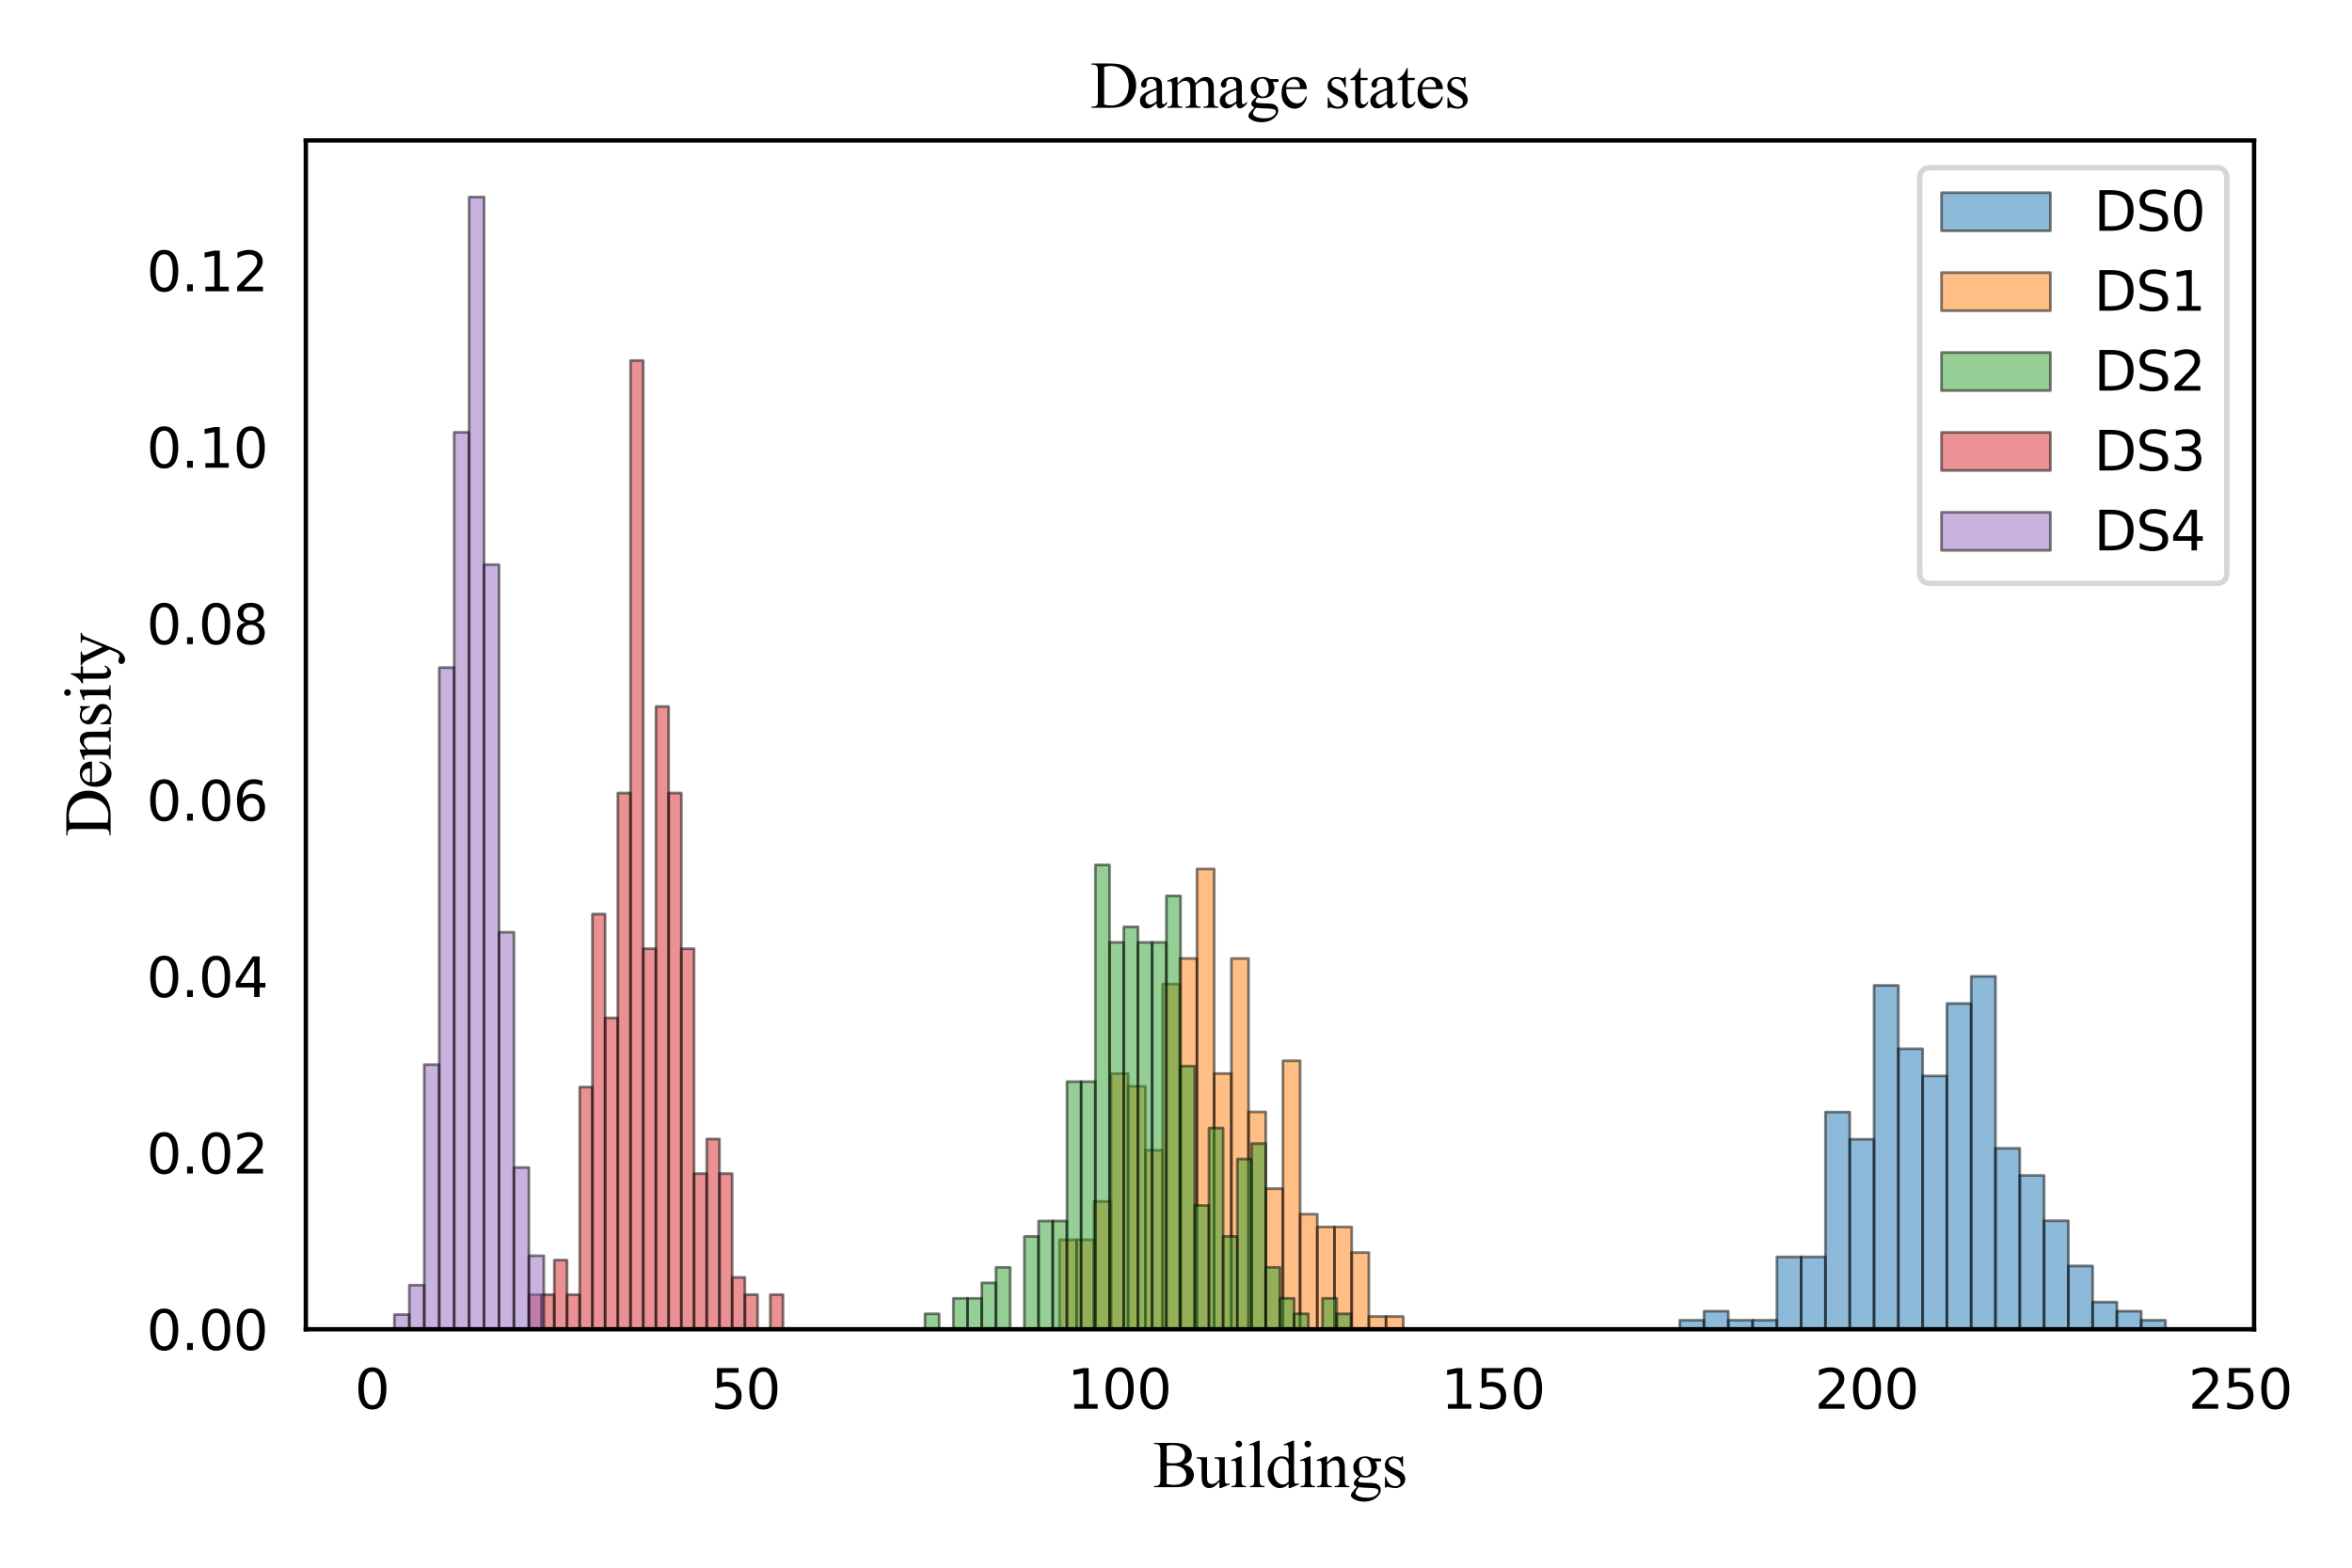 <?xml version="1.0" encoding="utf-8" standalone="no"?>
<!DOCTYPE svg PUBLIC "-//W3C//DTD SVG 1.1//EN"
  "http://www.w3.org/Graphics/SVG/1.1/DTD/svg11.dtd">
<svg xmlns:xlink="http://www.w3.org/1999/xlink" width="432pt" height="288pt" viewBox="0 0 432 288" xmlns="http://www.w3.org/2000/svg" version="1.1">
 <defs>
  <style type="text/css">*{stroke-linejoin: round; stroke-linecap: butt}</style>
 </defs>
 <g id="figure_1">
  <g id="patch_1">
   <path d="M 0 288 
L 432 288 
L 432 0 
L 0 0 
z
" style="fill: #ffffff"/>
  </g>
  <g id="axes_1">
   <g id="patch_2">
    <path d="M 56.175 244.2 
L 414.013 244.2 
L 414.013 25.8 
L 56.175 25.8 
z
" style="fill: #ffffff"/>
   </g>
   <g id="patch_3">
    <path d="M 308.529 244.2 
L 312.99 244.2 
L 312.99 242.538 
L 308.529 242.538 
z
" clip-path="url(#pd9d0f36cf1)" style="fill: #1f77b4; opacity: 0.5; stroke: #000000; stroke-width: 0.5; stroke-linejoin: miter"/>
   </g>
   <g id="patch_4">
    <path d="M 312.99 244.2 
L 317.451 244.2 
L 317.451 240.875 
L 312.99 240.875 
z
" clip-path="url(#pd9d0f36cf1)" style="fill: #1f77b4; opacity: 0.5; stroke: #000000; stroke-width: 0.5; stroke-linejoin: miter"/>
   </g>
   <g id="patch_5">
    <path d="M 317.451 244.2 
L 321.911 244.2 
L 321.911 242.538 
L 317.451 242.538 
z
" clip-path="url(#pd9d0f36cf1)" style="fill: #1f77b4; opacity: 0.5; stroke: #000000; stroke-width: 0.5; stroke-linejoin: miter"/>
   </g>
   <g id="patch_6">
    <path d="M 321.911 244.2 
L 326.372 244.2 
L 326.372 242.538 
L 321.911 242.538 
z
" clip-path="url(#pd9d0f36cf1)" style="fill: #1f77b4; opacity: 0.5; stroke: #000000; stroke-width: 0.5; stroke-linejoin: miter"/>
   </g>
   <g id="patch_7">
    <path d="M 326.372 244.2 
L 330.833 244.2 
L 330.833 230.901 
L 326.372 230.901 
z
" clip-path="url(#pd9d0f36cf1)" style="fill: #1f77b4; opacity: 0.5; stroke: #000000; stroke-width: 0.5; stroke-linejoin: miter"/>
   </g>
   <g id="patch_8">
    <path d="M 330.833 244.2 
L 335.294 244.2 
L 335.294 230.901 
L 330.833 230.901 
z
" clip-path="url(#pd9d0f36cf1)" style="fill: #1f77b4; opacity: 0.5; stroke: #000000; stroke-width: 0.5; stroke-linejoin: miter"/>
   </g>
   <g id="patch_9">
    <path d="M 335.294 244.2 
L 339.755 244.2 
L 339.755 204.304 
L 335.294 204.304 
z
" clip-path="url(#pd9d0f36cf1)" style="fill: #1f77b4; opacity: 0.5; stroke: #000000; stroke-width: 0.5; stroke-linejoin: miter"/>
   </g>
   <g id="patch_10">
    <path d="M 339.755 244.2 
L 344.216 244.2 
L 344.216 209.291 
L 339.755 209.291 
z
" clip-path="url(#pd9d0f36cf1)" style="fill: #1f77b4; opacity: 0.5; stroke: #000000; stroke-width: 0.5; stroke-linejoin: miter"/>
   </g>
   <g id="patch_11">
    <path d="M 344.216 244.2 
L 348.677 244.2 
L 348.677 181.031 
L 344.216 181.031 
z
" clip-path="url(#pd9d0f36cf1)" style="fill: #1f77b4; opacity: 0.5; stroke: #000000; stroke-width: 0.5; stroke-linejoin: miter"/>
   </g>
   <g id="patch_12">
    <path d="M 348.677 244.2 
L 353.138 244.2 
L 353.138 192.668 
L 348.677 192.668 
z
" clip-path="url(#pd9d0f36cf1)" style="fill: #1f77b4; opacity: 0.5; stroke: #000000; stroke-width: 0.5; stroke-linejoin: miter"/>
   </g>
   <g id="patch_13">
    <path d="M 353.138 244.2 
L 357.599 244.2 
L 357.599 197.655 
L 353.138 197.655 
z
" clip-path="url(#pd9d0f36cf1)" style="fill: #1f77b4; opacity: 0.5; stroke: #000000; stroke-width: 0.5; stroke-linejoin: miter"/>
   </g>
   <g id="patch_14">
    <path d="M 357.599 244.2 
L 362.06 244.2 
L 362.06 184.356 
L 357.599 184.356 
z
" clip-path="url(#pd9d0f36cf1)" style="fill: #1f77b4; opacity: 0.5; stroke: #000000; stroke-width: 0.5; stroke-linejoin: miter"/>
   </g>
   <g id="patch_15">
    <path d="M 362.06 244.2 
L 366.521 244.2 
L 366.521 179.369 
L 362.06 179.369 
z
" clip-path="url(#pd9d0f36cf1)" style="fill: #1f77b4; opacity: 0.5; stroke: #000000; stroke-width: 0.5; stroke-linejoin: miter"/>
   </g>
   <g id="patch_16">
    <path d="M 366.521 244.2 
L 370.982 244.2 
L 370.982 210.953 
L 366.521 210.953 
z
" clip-path="url(#pd9d0f36cf1)" style="fill: #1f77b4; opacity: 0.5; stroke: #000000; stroke-width: 0.5; stroke-linejoin: miter"/>
   </g>
   <g id="patch_17">
    <path d="M 370.982 244.2 
L 375.443 244.2 
L 375.443 215.94 
L 370.982 215.94 
z
" clip-path="url(#pd9d0f36cf1)" style="fill: #1f77b4; opacity: 0.5; stroke: #000000; stroke-width: 0.5; stroke-linejoin: miter"/>
   </g>
   <g id="patch_18">
    <path d="M 375.443 244.2 
L 379.904 244.2 
L 379.904 224.252 
L 375.443 224.252 
z
" clip-path="url(#pd9d0f36cf1)" style="fill: #1f77b4; opacity: 0.5; stroke: #000000; stroke-width: 0.5; stroke-linejoin: miter"/>
   </g>
   <g id="patch_19">
    <path d="M 379.904 244.2 
L 384.365 244.2 
L 384.365 232.564 
L 379.904 232.564 
z
" clip-path="url(#pd9d0f36cf1)" style="fill: #1f77b4; opacity: 0.5; stroke: #000000; stroke-width: 0.5; stroke-linejoin: miter"/>
   </g>
   <g id="patch_20">
    <path d="M 384.365 244.2 
L 388.826 244.2 
L 388.826 239.213 
L 384.365 239.213 
z
" clip-path="url(#pd9d0f36cf1)" style="fill: #1f77b4; opacity: 0.5; stroke: #000000; stroke-width: 0.5; stroke-linejoin: miter"/>
   </g>
   <g id="patch_21">
    <path d="M 388.826 244.2 
L 393.287 244.2 
L 393.287 240.875 
L 388.826 240.875 
z
" clip-path="url(#pd9d0f36cf1)" style="fill: #1f77b4; opacity: 0.5; stroke: #000000; stroke-width: 0.5; stroke-linejoin: miter"/>
   </g>
   <g id="patch_22">
    <path d="M 393.287 244.2 
L 397.748 244.2 
L 397.748 242.538 
L 393.287 242.538 
z
" clip-path="url(#pd9d0f36cf1)" style="fill: #1f77b4; opacity: 0.5; stroke: #000000; stroke-width: 0.5; stroke-linejoin: miter"/>
   </g>
   <g id="patch_23">
    <path d="M 194.602 244.2 
L 197.759 244.2 
L 197.759 227.757 
L 194.602 227.757 
z
" clip-path="url(#pd9d0f36cf1)" style="fill: #ff7f0e; opacity: 0.5; stroke: #000000; stroke-width: 0.5; stroke-linejoin: miter"/>
   </g>
   <g id="patch_24">
    <path d="M 197.759 244.2 
L 200.916 244.2 
L 200.916 227.757 
L 197.759 227.757 
z
" clip-path="url(#pd9d0f36cf1)" style="fill: #ff7f0e; opacity: 0.5; stroke: #000000; stroke-width: 0.5; stroke-linejoin: miter"/>
   </g>
   <g id="patch_25">
    <path d="M 200.916 244.2 
L 204.073 244.2 
L 204.073 220.71 
L 200.916 220.71 
z
" clip-path="url(#pd9d0f36cf1)" style="fill: #ff7f0e; opacity: 0.5; stroke: #000000; stroke-width: 0.5; stroke-linejoin: miter"/>
   </g>
   <g id="patch_26">
    <path d="M 204.073 244.2 
L 207.23 244.2 
L 207.23 197.221 
L 204.073 197.221 
z
" clip-path="url(#pd9d0f36cf1)" style="fill: #ff7f0e; opacity: 0.5; stroke: #000000; stroke-width: 0.5; stroke-linejoin: miter"/>
   </g>
   <g id="patch_27">
    <path d="M 207.23 244.2 
L 210.387 244.2 
L 210.387 199.57 
L 207.23 199.57 
z
" clip-path="url(#pd9d0f36cf1)" style="fill: #ff7f0e; opacity: 0.5; stroke: #000000; stroke-width: 0.5; stroke-linejoin: miter"/>
   </g>
   <g id="patch_28">
    <path d="M 210.387 244.2 
L 213.544 244.2 
L 213.544 211.315 
L 210.387 211.315 
z
" clip-path="url(#pd9d0f36cf1)" style="fill: #ff7f0e; opacity: 0.5; stroke: #000000; stroke-width: 0.5; stroke-linejoin: miter"/>
   </g>
   <g id="patch_29">
    <path d="M 213.544 244.2 
L 216.701 244.2 
L 216.701 180.778 
L 213.544 180.778 
z
" clip-path="url(#pd9d0f36cf1)" style="fill: #ff7f0e; opacity: 0.5; stroke: #000000; stroke-width: 0.5; stroke-linejoin: miter"/>
   </g>
   <g id="patch_30">
    <path d="M 216.701 244.2 
L 219.858 244.2 
L 219.858 176.08 
L 216.701 176.08 
z
" clip-path="url(#pd9d0f36cf1)" style="fill: #ff7f0e; opacity: 0.5; stroke: #000000; stroke-width: 0.5; stroke-linejoin: miter"/>
   </g>
   <g id="patch_31">
    <path d="M 219.858 244.2 
L 223.015 244.2 
L 223.015 159.638 
L 219.858 159.638 
z
" clip-path="url(#pd9d0f36cf1)" style="fill: #ff7f0e; opacity: 0.5; stroke: #000000; stroke-width: 0.5; stroke-linejoin: miter"/>
   </g>
   <g id="patch_32">
    <path d="M 223.015 244.2 
L 226.172 244.2 
L 226.172 197.221 
L 223.015 197.221 
z
" clip-path="url(#pd9d0f36cf1)" style="fill: #ff7f0e; opacity: 0.5; stroke: #000000; stroke-width: 0.5; stroke-linejoin: miter"/>
   </g>
   <g id="patch_33">
    <path d="M 226.172 244.2 
L 229.329 244.2 
L 229.329 176.08 
L 226.172 176.08 
z
" clip-path="url(#pd9d0f36cf1)" style="fill: #ff7f0e; opacity: 0.5; stroke: #000000; stroke-width: 0.5; stroke-linejoin: miter"/>
   </g>
   <g id="patch_34">
    <path d="M 229.329 244.2 
L 232.486 244.2 
L 232.486 204.268 
L 229.329 204.268 
z
" clip-path="url(#pd9d0f36cf1)" style="fill: #ff7f0e; opacity: 0.5; stroke: #000000; stroke-width: 0.5; stroke-linejoin: miter"/>
   </g>
   <g id="patch_35">
    <path d="M 232.486 244.2 
L 235.643 244.2 
L 235.643 218.361 
L 232.486 218.361 
z
" clip-path="url(#pd9d0f36cf1)" style="fill: #ff7f0e; opacity: 0.5; stroke: #000000; stroke-width: 0.5; stroke-linejoin: miter"/>
   </g>
   <g id="patch_36">
    <path d="M 235.643 244.2 
L 238.8 244.2 
L 238.8 194.872 
L 235.643 194.872 
z
" clip-path="url(#pd9d0f36cf1)" style="fill: #ff7f0e; opacity: 0.5; stroke: #000000; stroke-width: 0.5; stroke-linejoin: miter"/>
   </g>
   <g id="patch_37">
    <path d="M 238.8 244.2 
L 241.957 244.2 
L 241.957 223.059 
L 238.8 223.059 
z
" clip-path="url(#pd9d0f36cf1)" style="fill: #ff7f0e; opacity: 0.5; stroke: #000000; stroke-width: 0.5; stroke-linejoin: miter"/>
   </g>
   <g id="patch_38">
    <path d="M 241.957 244.2 
L 245.114 244.2 
L 245.114 225.408 
L 241.957 225.408 
z
" clip-path="url(#pd9d0f36cf1)" style="fill: #ff7f0e; opacity: 0.5; stroke: #000000; stroke-width: 0.5; stroke-linejoin: miter"/>
   </g>
   <g id="patch_39">
    <path d="M 245.114 244.2 
L 248.271 244.2 
L 248.271 225.408 
L 245.114 225.408 
z
" clip-path="url(#pd9d0f36cf1)" style="fill: #ff7f0e; opacity: 0.5; stroke: #000000; stroke-width: 0.5; stroke-linejoin: miter"/>
   </g>
   <g id="patch_40">
    <path d="M 248.271 244.2 
L 251.428 244.2 
L 251.428 230.106 
L 248.271 230.106 
z
" clip-path="url(#pd9d0f36cf1)" style="fill: #ff7f0e; opacity: 0.5; stroke: #000000; stroke-width: 0.5; stroke-linejoin: miter"/>
   </g>
   <g id="patch_41">
    <path d="M 251.428 244.2 
L 254.585 244.2 
L 254.585 241.851 
L 251.428 241.851 
z
" clip-path="url(#pd9d0f36cf1)" style="fill: #ff7f0e; opacity: 0.5; stroke: #000000; stroke-width: 0.5; stroke-linejoin: miter"/>
   </g>
   <g id="patch_42">
    <path d="M 254.585 244.2 
L 257.742 244.2 
L 257.742 241.851 
L 254.585 241.851 
z
" clip-path="url(#pd9d0f36cf1)" style="fill: #ff7f0e; opacity: 0.5; stroke: #000000; stroke-width: 0.5; stroke-linejoin: miter"/>
   </g>
   <g id="patch_43">
    <path d="M 169.895 244.2 
L 172.503 244.2 
L 172.503 241.357 
L 169.895 241.357 
z
" clip-path="url(#pd9d0f36cf1)" style="fill: #2ca02c; opacity: 0.5; stroke: #000000; stroke-width: 0.5; stroke-linejoin: miter"/>
   </g>
   <g id="patch_44">
    <path d="M 172.503 244.2 
L 175.111 244.2 
L 175.111 244.2 
L 172.503 244.2 
z
" clip-path="url(#pd9d0f36cf1)" style="fill: #2ca02c; opacity: 0.5; stroke: #000000; stroke-width: 0.5; stroke-linejoin: miter"/>
   </g>
   <g id="patch_45">
    <path d="M 175.111 244.2 
L 177.719 244.2 
L 177.719 238.513 
L 175.111 238.513 
z
" clip-path="url(#pd9d0f36cf1)" style="fill: #2ca02c; opacity: 0.5; stroke: #000000; stroke-width: 0.5; stroke-linejoin: miter"/>
   </g>
   <g id="patch_46">
    <path d="M 177.719 244.2 
L 180.327 244.2 
L 180.327 238.513 
L 177.719 238.513 
z
" clip-path="url(#pd9d0f36cf1)" style="fill: #2ca02c; opacity: 0.5; stroke: #000000; stroke-width: 0.5; stroke-linejoin: miter"/>
   </g>
   <g id="patch_47">
    <path d="M 180.327 244.2 
L 182.935 244.2 
L 182.935 235.67 
L 180.327 235.67 
z
" clip-path="url(#pd9d0f36cf1)" style="fill: #2ca02c; opacity: 0.5; stroke: #000000; stroke-width: 0.5; stroke-linejoin: miter"/>
   </g>
   <g id="patch_48">
    <path d="M 182.935 244.2 
L 185.543 244.2 
L 185.543 232.826 
L 182.935 232.826 
z
" clip-path="url(#pd9d0f36cf1)" style="fill: #2ca02c; opacity: 0.5; stroke: #000000; stroke-width: 0.5; stroke-linejoin: miter"/>
   </g>
   <g id="patch_49">
    <path d="M 185.543 244.2 
L 188.151 244.2 
L 188.151 244.2 
L 185.543 244.2 
z
" clip-path="url(#pd9d0f36cf1)" style="fill: #2ca02c; opacity: 0.5; stroke: #000000; stroke-width: 0.5; stroke-linejoin: miter"/>
   </g>
   <g id="patch_50">
    <path d="M 188.151 244.2 
L 190.759 244.2 
L 190.759 227.139 
L 188.151 227.139 
z
" clip-path="url(#pd9d0f36cf1)" style="fill: #2ca02c; opacity: 0.5; stroke: #000000; stroke-width: 0.5; stroke-linejoin: miter"/>
   </g>
   <g id="patch_51">
    <path d="M 190.759 244.2 
L 193.367 244.2 
L 193.367 224.296 
L 190.759 224.296 
z
" clip-path="url(#pd9d0f36cf1)" style="fill: #2ca02c; opacity: 0.5; stroke: #000000; stroke-width: 0.5; stroke-linejoin: miter"/>
   </g>
   <g id="patch_52">
    <path d="M 193.367 244.2 
L 195.975 244.2 
L 195.975 224.296 
L 193.367 224.296 
z
" clip-path="url(#pd9d0f36cf1)" style="fill: #2ca02c; opacity: 0.5; stroke: #000000; stroke-width: 0.5; stroke-linejoin: miter"/>
   </g>
   <g id="patch_53">
    <path d="M 195.975 244.2 
L 198.583 244.2 
L 198.583 198.704 
L 195.975 198.704 
z
" clip-path="url(#pd9d0f36cf1)" style="fill: #2ca02c; opacity: 0.5; stroke: #000000; stroke-width: 0.5; stroke-linejoin: miter"/>
   </g>
   <g id="patch_54">
    <path d="M 198.583 244.2 
L 201.191 244.2 
L 201.191 198.704 
L 198.583 198.704 
z
" clip-path="url(#pd9d0f36cf1)" style="fill: #2ca02c; opacity: 0.5; stroke: #000000; stroke-width: 0.5; stroke-linejoin: miter"/>
   </g>
   <g id="patch_55">
    <path d="M 201.191 244.2 
L 203.799 244.2 
L 203.799 158.896 
L 201.191 158.896 
z
" clip-path="url(#pd9d0f36cf1)" style="fill: #2ca02c; opacity: 0.5; stroke: #000000; stroke-width: 0.5; stroke-linejoin: miter"/>
   </g>
   <g id="patch_56">
    <path d="M 203.799 244.2 
L 206.407 244.2 
L 206.407 173.113 
L 203.799 173.113 
z
" clip-path="url(#pd9d0f36cf1)" style="fill: #2ca02c; opacity: 0.5; stroke: #000000; stroke-width: 0.5; stroke-linejoin: miter"/>
   </g>
   <g id="patch_57">
    <path d="M 206.407 244.2 
L 209.015 244.2 
L 209.015 170.27 
L 206.407 170.27 
z
" clip-path="url(#pd9d0f36cf1)" style="fill: #2ca02c; opacity: 0.5; stroke: #000000; stroke-width: 0.5; stroke-linejoin: miter"/>
   </g>
   <g id="patch_58">
    <path d="M 209.015 244.2 
L 211.623 244.2 
L 211.623 173.113 
L 209.015 173.113 
z
" clip-path="url(#pd9d0f36cf1)" style="fill: #2ca02c; opacity: 0.5; stroke: #000000; stroke-width: 0.5; stroke-linejoin: miter"/>
   </g>
   <g id="patch_59">
    <path d="M 211.623 244.2 
L 214.231 244.2 
L 214.231 173.113 
L 211.623 173.113 
z
" clip-path="url(#pd9d0f36cf1)" style="fill: #2ca02c; opacity: 0.5; stroke: #000000; stroke-width: 0.5; stroke-linejoin: miter"/>
   </g>
   <g id="patch_60">
    <path d="M 214.231 244.2 
L 216.839 244.2 
L 216.839 164.583 
L 214.231 164.583 
z
" clip-path="url(#pd9d0f36cf1)" style="fill: #2ca02c; opacity: 0.5; stroke: #000000; stroke-width: 0.5; stroke-linejoin: miter"/>
   </g>
   <g id="patch_61">
    <path d="M 216.839 244.2 
L 219.446 244.2 
L 219.446 195.861 
L 216.839 195.861 
z
" clip-path="url(#pd9d0f36cf1)" style="fill: #2ca02c; opacity: 0.5; stroke: #000000; stroke-width: 0.5; stroke-linejoin: miter"/>
   </g>
   <g id="patch_62">
    <path d="M 219.446 244.2 
L 222.054 244.2 
L 222.054 221.452 
L 219.446 221.452 
z
" clip-path="url(#pd9d0f36cf1)" style="fill: #2ca02c; opacity: 0.5; stroke: #000000; stroke-width: 0.5; stroke-linejoin: miter"/>
   </g>
   <g id="patch_63">
    <path d="M 222.054 244.2 
L 224.662 244.2 
L 224.662 207.235 
L 222.054 207.235 
z
" clip-path="url(#pd9d0f36cf1)" style="fill: #2ca02c; opacity: 0.5; stroke: #000000; stroke-width: 0.5; stroke-linejoin: miter"/>
   </g>
   <g id="patch_64">
    <path d="M 224.662 244.2 
L 227.27 244.2 
L 227.27 227.139 
L 224.662 227.139 
z
" clip-path="url(#pd9d0f36cf1)" style="fill: #2ca02c; opacity: 0.5; stroke: #000000; stroke-width: 0.5; stroke-linejoin: miter"/>
   </g>
   <g id="patch_65">
    <path d="M 227.27 244.2 
L 229.878 244.2 
L 229.878 212.922 
L 227.27 212.922 
z
" clip-path="url(#pd9d0f36cf1)" style="fill: #2ca02c; opacity: 0.5; stroke: #000000; stroke-width: 0.5; stroke-linejoin: miter"/>
   </g>
   <g id="patch_66">
    <path d="M 229.878 244.2 
L 232.486 244.2 
L 232.486 210.078 
L 229.878 210.078 
z
" clip-path="url(#pd9d0f36cf1)" style="fill: #2ca02c; opacity: 0.5; stroke: #000000; stroke-width: 0.5; stroke-linejoin: miter"/>
   </g>
   <g id="patch_67">
    <path d="M 232.486 244.2 
L 235.094 244.2 
L 235.094 232.826 
L 232.486 232.826 
z
" clip-path="url(#pd9d0f36cf1)" style="fill: #2ca02c; opacity: 0.5; stroke: #000000; stroke-width: 0.5; stroke-linejoin: miter"/>
   </g>
   <g id="patch_68">
    <path d="M 235.094 244.2 
L 237.702 244.2 
L 237.702 238.513 
L 235.094 238.513 
z
" clip-path="url(#pd9d0f36cf1)" style="fill: #2ca02c; opacity: 0.5; stroke: #000000; stroke-width: 0.5; stroke-linejoin: miter"/>
   </g>
   <g id="patch_69">
    <path d="M 237.702 244.2 
L 240.31 244.2 
L 240.31 241.357 
L 237.702 241.357 
z
" clip-path="url(#pd9d0f36cf1)" style="fill: #2ca02c; opacity: 0.5; stroke: #000000; stroke-width: 0.5; stroke-linejoin: miter"/>
   </g>
   <g id="patch_70">
    <path d="M 240.31 244.2 
L 242.918 244.2 
L 242.918 244.2 
L 240.31 244.2 
z
" clip-path="url(#pd9d0f36cf1)" style="fill: #2ca02c; opacity: 0.5; stroke: #000000; stroke-width: 0.5; stroke-linejoin: miter"/>
   </g>
   <g id="patch_71">
    <path d="M 242.918 244.2 
L 245.526 244.2 
L 245.526 238.513 
L 242.918 238.513 
z
" clip-path="url(#pd9d0f36cf1)" style="fill: #2ca02c; opacity: 0.5; stroke: #000000; stroke-width: 0.5; stroke-linejoin: miter"/>
   </g>
   <g id="patch_72">
    <path d="M 245.526 244.2 
L 248.134 244.2 
L 248.134 241.357 
L 245.526 241.357 
z
" clip-path="url(#pd9d0f36cf1)" style="fill: #2ca02c; opacity: 0.5; stroke: #000000; stroke-width: 0.5; stroke-linejoin: miter"/>
   </g>
   <g id="patch_73">
    <path d="M 97.147 244.2 
L 99.481 244.2 
L 99.481 237.844 
L 97.147 237.844 
z
" clip-path="url(#pd9d0f36cf1)" style="fill: #d62728; opacity: 0.5; stroke: #000000; stroke-width: 0.5; stroke-linejoin: miter"/>
   </g>
   <g id="patch_74">
    <path d="M 99.481 244.2 
L 101.814 244.2 
L 101.814 237.844 
L 99.481 237.844 
z
" clip-path="url(#pd9d0f36cf1)" style="fill: #d62728; opacity: 0.5; stroke: #000000; stroke-width: 0.5; stroke-linejoin: miter"/>
   </g>
   <g id="patch_75">
    <path d="M 101.814 244.2 
L 104.148 244.2 
L 104.148 231.488 
L 101.814 231.488 
z
" clip-path="url(#pd9d0f36cf1)" style="fill: #d62728; opacity: 0.5; stroke: #000000; stroke-width: 0.5; stroke-linejoin: miter"/>
   </g>
   <g id="patch_76">
    <path d="M 104.148 244.2 
L 106.481 244.2 
L 106.481 237.844 
L 104.148 237.844 
z
" clip-path="url(#pd9d0f36cf1)" style="fill: #d62728; opacity: 0.5; stroke: #000000; stroke-width: 0.5; stroke-linejoin: miter"/>
   </g>
   <g id="patch_77">
    <path d="M 106.481 244.2 
L 108.814 244.2 
L 108.814 199.708 
L 106.481 199.708 
z
" clip-path="url(#pd9d0f36cf1)" style="fill: #d62728; opacity: 0.5; stroke: #000000; stroke-width: 0.5; stroke-linejoin: miter"/>
   </g>
   <g id="patch_78">
    <path d="M 108.814 244.2 
L 111.148 244.2 
L 111.148 167.928 
L 108.814 167.928 
z
" clip-path="url(#pd9d0f36cf1)" style="fill: #d62728; opacity: 0.5; stroke: #000000; stroke-width: 0.5; stroke-linejoin: miter"/>
   </g>
   <g id="patch_79">
    <path d="M 111.148 244.2 
L 113.481 244.2 
L 113.481 186.996 
L 111.148 186.996 
z
" clip-path="url(#pd9d0f36cf1)" style="fill: #d62728; opacity: 0.5; stroke: #000000; stroke-width: 0.5; stroke-linejoin: miter"/>
   </g>
   <g id="patch_80">
    <path d="M 113.481 244.2 
L 115.815 244.2 
L 115.815 145.682 
L 113.481 145.682 
z
" clip-path="url(#pd9d0f36cf1)" style="fill: #d62728; opacity: 0.5; stroke: #000000; stroke-width: 0.5; stroke-linejoin: miter"/>
   </g>
   <g id="patch_81">
    <path d="M 115.815 244.2 
L 118.148 244.2 
L 118.148 66.232 
L 115.815 66.232 
z
" clip-path="url(#pd9d0f36cf1)" style="fill: #d62728; opacity: 0.5; stroke: #000000; stroke-width: 0.5; stroke-linejoin: miter"/>
   </g>
   <g id="patch_82">
    <path d="M 118.148 244.2 
L 120.482 244.2 
L 120.482 174.284 
L 118.148 174.284 
z
" clip-path="url(#pd9d0f36cf1)" style="fill: #d62728; opacity: 0.5; stroke: #000000; stroke-width: 0.5; stroke-linejoin: miter"/>
   </g>
   <g id="patch_83">
    <path d="M 120.482 244.2 
L 122.815 244.2 
L 122.815 129.792 
L 120.482 129.792 
z
" clip-path="url(#pd9d0f36cf1)" style="fill: #d62728; opacity: 0.5; stroke: #000000; stroke-width: 0.5; stroke-linejoin: miter"/>
   </g>
   <g id="patch_84">
    <path d="M 122.815 244.2 
L 125.148 244.2 
L 125.148 145.682 
L 122.815 145.682 
z
" clip-path="url(#pd9d0f36cf1)" style="fill: #d62728; opacity: 0.5; stroke: #000000; stroke-width: 0.5; stroke-linejoin: miter"/>
   </g>
   <g id="patch_85">
    <path d="M 125.148 244.2 
L 127.482 244.2 
L 127.482 174.284 
L 125.148 174.284 
z
" clip-path="url(#pd9d0f36cf1)" style="fill: #d62728; opacity: 0.5; stroke: #000000; stroke-width: 0.5; stroke-linejoin: miter"/>
   </g>
   <g id="patch_86">
    <path d="M 127.482 244.2 
L 129.815 244.2 
L 129.815 215.598 
L 127.482 215.598 
z
" clip-path="url(#pd9d0f36cf1)" style="fill: #d62728; opacity: 0.5; stroke: #000000; stroke-width: 0.5; stroke-linejoin: miter"/>
   </g>
   <g id="patch_87">
    <path d="M 129.815 244.2 
L 132.149 244.2 
L 132.149 209.242 
L 129.815 209.242 
z
" clip-path="url(#pd9d0f36cf1)" style="fill: #d62728; opacity: 0.5; stroke: #000000; stroke-width: 0.5; stroke-linejoin: miter"/>
   </g>
   <g id="patch_88">
    <path d="M 132.149 244.2 
L 134.482 244.2 
L 134.482 215.598 
L 132.149 215.598 
z
" clip-path="url(#pd9d0f36cf1)" style="fill: #d62728; opacity: 0.5; stroke: #000000; stroke-width: 0.5; stroke-linejoin: miter"/>
   </g>
   <g id="patch_89">
    <path d="M 134.482 244.2 
L 136.816 244.2 
L 136.816 234.666 
L 134.482 234.666 
z
" clip-path="url(#pd9d0f36cf1)" style="fill: #d62728; opacity: 0.5; stroke: #000000; stroke-width: 0.5; stroke-linejoin: miter"/>
   </g>
   <g id="patch_90">
    <path d="M 136.816 244.2 
L 139.149 244.2 
L 139.149 237.844 
L 136.816 237.844 
z
" clip-path="url(#pd9d0f36cf1)" style="fill: #d62728; opacity: 0.5; stroke: #000000; stroke-width: 0.5; stroke-linejoin: miter"/>
   </g>
   <g id="patch_91">
    <path d="M 139.149 244.2 
L 141.482 244.2 
L 141.482 244.2 
L 139.149 244.2 
z
" clip-path="url(#pd9d0f36cf1)" style="fill: #d62728; opacity: 0.5; stroke: #000000; stroke-width: 0.5; stroke-linejoin: miter"/>
   </g>
   <g id="patch_92">
    <path d="M 141.482 244.2 
L 143.816 244.2 
L 143.816 237.844 
L 141.482 237.844 
z
" clip-path="url(#pd9d0f36cf1)" style="fill: #d62728; opacity: 0.5; stroke: #000000; stroke-width: 0.5; stroke-linejoin: miter"/>
   </g>
   <g id="patch_93">
    <path d="M 72.44 244.2 
L 75.186 244.2 
L 75.186 241.499 
L 72.44 241.499 
z
" clip-path="url(#pd9d0f36cf1)" style="fill: #9467bd; opacity: 0.5; stroke: #000000; stroke-width: 0.5; stroke-linejoin: miter"/>
   </g>
   <g id="patch_94">
    <path d="M 75.186 244.2 
L 77.931 244.2 
L 77.931 236.096 
L 75.186 236.096 
z
" clip-path="url(#pd9d0f36cf1)" style="fill: #9467bd; opacity: 0.5; stroke: #000000; stroke-width: 0.5; stroke-linejoin: miter"/>
   </g>
   <g id="patch_95">
    <path d="M 77.931 244.2 
L 80.676 244.2 
L 80.676 195.577 
L 77.931 195.577 
z
" clip-path="url(#pd9d0f36cf1)" style="fill: #9467bd; opacity: 0.5; stroke: #000000; stroke-width: 0.5; stroke-linejoin: miter"/>
   </g>
   <g id="patch_96">
    <path d="M 80.676 244.2 
L 83.421 244.2 
L 83.421 122.642 
L 80.676 122.642 
z
" clip-path="url(#pd9d0f36cf1)" style="fill: #9467bd; opacity: 0.5; stroke: #000000; stroke-width: 0.5; stroke-linejoin: miter"/>
   </g>
   <g id="patch_97">
    <path d="M 83.421 244.2 
L 86.166 244.2 
L 86.166 79.421 
L 83.421 79.421 
z
" clip-path="url(#pd9d0f36cf1)" style="fill: #9467bd; opacity: 0.5; stroke: #000000; stroke-width: 0.5; stroke-linejoin: miter"/>
   </g>
   <g id="patch_98">
    <path d="M 86.166 244.2 
L 88.912 244.2 
L 88.912 36.2 
L 86.166 36.2 
z
" clip-path="url(#pd9d0f36cf1)" style="fill: #9467bd; opacity: 0.5; stroke: #000000; stroke-width: 0.5; stroke-linejoin: miter"/>
   </g>
   <g id="patch_99">
    <path d="M 88.912 244.2 
L 91.657 244.2 
L 91.657 103.732 
L 88.912 103.732 
z
" clip-path="url(#pd9d0f36cf1)" style="fill: #9467bd; opacity: 0.5; stroke: #000000; stroke-width: 0.5; stroke-linejoin: miter"/>
   </g>
   <g id="patch_100">
    <path d="M 91.657 244.2 
L 94.402 244.2 
L 94.402 171.265 
L 91.657 171.265 
z
" clip-path="url(#pd9d0f36cf1)" style="fill: #9467bd; opacity: 0.5; stroke: #000000; stroke-width: 0.5; stroke-linejoin: miter"/>
   </g>
   <g id="patch_101">
    <path d="M 94.402 244.2 
L 97.147 244.2 
L 97.147 214.486 
L 94.402 214.486 
z
" clip-path="url(#pd9d0f36cf1)" style="fill: #9467bd; opacity: 0.5; stroke: #000000; stroke-width: 0.5; stroke-linejoin: miter"/>
   </g>
   <g id="patch_102">
    <path d="M 97.147 244.2 
L 99.892 244.2 
L 99.892 230.694 
L 97.147 230.694 
z
" clip-path="url(#pd9d0f36cf1)" style="fill: #9467bd; opacity: 0.5; stroke: #000000; stroke-width: 0.5; stroke-linejoin: miter"/>
   </g>
   <g id="matplotlib.axis_1">
    <g id="xtick_1">
     <g id="text_1">
      <!-- 0 -->
      <g transform="translate(65.141 258.798) scale(0.1 -0.1)">
       <defs>
        <path id="DejaVuSans-30" d="M 2034 4250 
Q 1547 4250 1301 3770 
Q 1056 3291 1056 2328 
Q 1056 1369 1301 889 
Q 1547 409 2034 409 
Q 2525 409 2770 889 
Q 3016 1369 3016 2328 
Q 3016 3291 2770 3770 
Q 2525 4250 2034 4250 
z
M 2034 4750 
Q 2819 4750 3233 4129 
Q 3647 3509 3647 2328 
Q 3647 1150 3233 529 
Q 2819 -91 2034 -91 
Q 1250 -91 836 529 
Q 422 1150 422 2328 
Q 422 3509 836 4129 
Q 1250 4750 2034 4750 
z
" transform="scale(0.016)"/>
       </defs>
       <use xlink:href="#DejaVuSans-30"/>
      </g>
     </g>
    </g>
    <g id="xtick_2">
     <g id="text_2">
      <!-- 50 -->
      <g transform="translate(130.59 258.798) scale(0.1 -0.1)">
       <defs>
        <path id="DejaVuSans-35" d="M 691 4666 
L 3169 4666 
L 3169 4134 
L 1269 4134 
L 1269 2991 
Q 1406 3038 1543 3061 
Q 1681 3084 1819 3084 
Q 2600 3084 3056 2656 
Q 3513 2228 3513 1497 
Q 3513 744 3044 326 
Q 2575 -91 1722 -91 
Q 1428 -91 1123 -41 
Q 819 9 494 109 
L 494 744 
Q 775 591 1075 516 
Q 1375 441 1709 441 
Q 2250 441 2565 725 
Q 2881 1009 2881 1497 
Q 2881 1984 2565 2268 
Q 2250 2553 1709 2553 
Q 1456 2553 1204 2497 
Q 953 2441 691 2322 
L 691 4666 
z
" transform="scale(0.016)"/>
       </defs>
       <use xlink:href="#DejaVuSans-35"/>
       <use xlink:href="#DejaVuSans-30" x="63.623"/>
      </g>
     </g>
    </g>
    <g id="xtick_3">
     <g id="text_3">
      <!-- 100 -->
      <g transform="translate(196.039 258.798) scale(0.1 -0.1)">
       <defs>
        <path id="DejaVuSans-31" d="M 794 531 
L 1825 531 
L 1825 4091 
L 703 3866 
L 703 4441 
L 1819 4666 
L 2450 4666 
L 2450 531 
L 3481 531 
L 3481 0 
L 794 0 
L 794 531 
z
" transform="scale(0.016)"/>
       </defs>
       <use xlink:href="#DejaVuSans-31"/>
       <use xlink:href="#DejaVuSans-30" x="63.623"/>
       <use xlink:href="#DejaVuSans-30" x="127.246"/>
      </g>
     </g>
    </g>
    <g id="xtick_4">
     <g id="text_4">
      <!-- 150 -->
      <g transform="translate(264.67 258.798) scale(0.1 -0.1)">
       <use xlink:href="#DejaVuSans-31"/>
       <use xlink:href="#DejaVuSans-35" x="63.623"/>
       <use xlink:href="#DejaVuSans-30" x="127.246"/>
      </g>
     </g>
    </g>
    <g id="xtick_5">
     <g id="text_5">
      <!-- 200 -->
      <g transform="translate(333.3 258.798) scale(0.1 -0.1)">
       <defs>
        <path id="DejaVuSans-32" d="M 1228 531 
L 3431 531 
L 3431 0 
L 469 0 
L 469 531 
Q 828 903 1448 1529 
Q 2069 2156 2228 2338 
Q 2531 2678 2651 2914 
Q 2772 3150 2772 3378 
Q 2772 3750 2511 3984 
Q 2250 4219 1831 4219 
Q 1534 4219 1204 4116 
Q 875 4013 500 3803 
L 500 4441 
Q 881 4594 1212 4672 
Q 1544 4750 1819 4750 
Q 2544 4750 2975 4387 
Q 3406 4025 3406 3419 
Q 3406 3131 3298 2873 
Q 3191 2616 2906 2266 
Q 2828 2175 2409 1742 
Q 1991 1309 1228 531 
z
" transform="scale(0.016)"/>
       </defs>
       <use xlink:href="#DejaVuSans-32"/>
       <use xlink:href="#DejaVuSans-30" x="63.623"/>
       <use xlink:href="#DejaVuSans-30" x="127.246"/>
      </g>
     </g>
    </g>
    <g id="xtick_6">
     <g id="text_6">
      <!-- 250 -->
      <g transform="translate(401.93 258.798) scale(0.1 -0.1)">
       <use xlink:href="#DejaVuSans-32"/>
       <use xlink:href="#DejaVuSans-35" x="63.623"/>
       <use xlink:href="#DejaVuSans-30" x="127.246"/>
      </g>
     </g>
    </g>
    <g id="text_7">
     <!-- Buildings -->
     <g transform="translate(211.756 273.211) scale(0.12 -0.12)">
      <defs>
       <path id="TimesNewRomanPSMT-42" d="M 2956 2163 
Q 3397 2069 3616 1863 
Q 3919 1575 3919 1159 
Q 3919 844 3719 555 
Q 3519 266 3170 133 
Q 2822 0 2106 0 
L 106 0 
L 106 116 
L 266 116 
Q 531 116 647 284 
Q 719 394 719 750 
L 719 3488 
Q 719 3881 628 3984 
Q 506 4122 266 4122 
L 106 4122 
L 106 4238 
L 1938 4238 
Q 2450 4238 2759 4163 
Q 3228 4050 3475 3764 
Q 3722 3478 3722 3106 
Q 3722 2788 3528 2536 
Q 3334 2284 2956 2163 
z
M 1319 2331 
Q 1434 2309 1582 2298 
Q 1731 2288 1909 2288 
Q 2366 2288 2595 2386 
Q 2825 2484 2947 2687 
Q 3069 2891 3069 3131 
Q 3069 3503 2766 3765 
Q 2463 4028 1881 4028 
Q 1569 4028 1319 3959 
L 1319 2331 
z
M 1319 306 
Q 1681 222 2034 222 
Q 2600 222 2897 476 
Q 3194 731 3194 1106 
Q 3194 1353 3059 1581 
Q 2925 1809 2622 1940 
Q 2319 2072 1872 2072 
Q 1678 2072 1540 2065 
Q 1403 2059 1319 2044 
L 1319 306 
z
" transform="scale(0.016)"/>
       <path id="TimesNewRomanPSMT-75" d="M 2709 2863 
L 2709 1128 
Q 2709 631 2732 520 
Q 2756 409 2807 365 
Q 2859 322 2928 322 
Q 3025 322 3147 375 
L 3191 266 
L 2334 -88 
L 2194 -88 
L 2194 519 
Q 1825 119 1631 15 
Q 1438 -88 1222 -88 
Q 981 -88 804 51 
Q 628 191 559 409 
Q 491 628 491 1028 
L 491 2306 
Q 491 2509 447 2587 
Q 403 2666 317 2708 
Q 231 2750 6 2747 
L 6 2863 
L 1009 2863 
L 1009 947 
Q 1009 547 1148 422 
Q 1288 297 1484 297 
Q 1619 297 1789 381 
Q 1959 466 2194 703 
L 2194 2325 
Q 2194 2569 2105 2655 
Q 2016 2741 1734 2747 
L 1734 2863 
L 2709 2863 
z
" transform="scale(0.016)"/>
       <path id="TimesNewRomanPSMT-69" d="M 928 4444 
Q 1059 4444 1151 4351 
Q 1244 4259 1244 4128 
Q 1244 3997 1151 3903 
Q 1059 3809 928 3809 
Q 797 3809 703 3903 
Q 609 3997 609 4128 
Q 609 4259 701 4351 
Q 794 4444 928 4444 
z
M 1188 2947 
L 1188 647 
Q 1188 378 1227 289 
Q 1266 200 1342 156 
Q 1419 113 1622 113 
L 1622 0 
L 231 0 
L 231 113 
Q 441 113 512 153 
Q 584 194 626 287 
Q 669 381 669 647 
L 669 1750 
Q 669 2216 641 2353 
Q 619 2453 572 2492 
Q 525 2531 444 2531 
Q 356 2531 231 2484 
L 188 2597 
L 1050 2947 
L 1188 2947 
z
" transform="scale(0.016)"/>
       <path id="TimesNewRomanPSMT-6c" d="M 1184 4444 
L 1184 647 
Q 1184 378 1223 290 
Q 1263 203 1344 158 
Q 1425 113 1647 113 
L 1647 0 
L 244 0 
L 244 113 
Q 441 113 512 153 
Q 584 194 625 287 
Q 666 381 666 647 
L 666 3247 
Q 666 3731 644 3842 
Q 622 3953 573 3993 
Q 525 4034 450 4034 
Q 369 4034 244 3984 
L 191 4094 
L 1044 4444 
L 1184 4444 
z
" transform="scale(0.016)"/>
       <path id="TimesNewRomanPSMT-64" d="M 2222 322 
Q 2013 103 1813 7 
Q 1613 -88 1381 -88 
Q 913 -88 563 304 
Q 213 697 213 1313 
Q 213 1928 600 2439 
Q 988 2950 1597 2950 
Q 1975 2950 2222 2709 
L 2222 3238 
Q 2222 3728 2198 3840 
Q 2175 3953 2125 3993 
Q 2075 4034 2000 4034 
Q 1919 4034 1784 3984 
L 1744 4094 
L 2597 4444 
L 2738 4444 
L 2738 1134 
Q 2738 631 2761 520 
Q 2784 409 2836 365 
Q 2888 322 2956 322 
Q 3041 322 3181 375 
L 3216 266 
L 2366 -88 
L 2222 -88 
L 2222 322 
z
M 2222 541 
L 2222 2016 
Q 2203 2228 2109 2403 
Q 2016 2578 1861 2667 
Q 1706 2756 1559 2756 
Q 1284 2756 1069 2509 
Q 784 2184 784 1559 
Q 784 928 1059 592 
Q 1334 256 1672 256 
Q 1956 256 2222 541 
z
" transform="scale(0.016)"/>
       <path id="TimesNewRomanPSMT-6e" d="M 1034 2341 
Q 1538 2947 1994 2947 
Q 2228 2947 2397 2830 
Q 2566 2713 2666 2444 
Q 2734 2256 2734 1869 
L 2734 647 
Q 2734 375 2778 278 
Q 2813 200 2889 156 
Q 2966 113 3172 113 
L 3172 0 
L 1756 0 
L 1756 113 
L 1816 113 
Q 2016 113 2095 173 
Q 2175 234 2206 353 
Q 2219 400 2219 647 
L 2219 1819 
Q 2219 2209 2117 2386 
Q 2016 2563 1775 2563 
Q 1403 2563 1034 2156 
L 1034 647 
Q 1034 356 1069 288 
Q 1113 197 1189 155 
Q 1266 113 1500 113 
L 1500 0 
L 84 0 
L 84 113 
L 147 113 
Q 366 113 442 223 
Q 519 334 519 647 
L 519 1709 
Q 519 2225 495 2337 
Q 472 2450 423 2490 
Q 375 2531 294 2531 
Q 206 2531 84 2484 
L 38 2597 
L 900 2947 
L 1034 2947 
L 1034 2341 
z
" transform="scale(0.016)"/>
       <path id="TimesNewRomanPSMT-67" d="M 966 1044 
Q 703 1172 562 1401 
Q 422 1631 422 1909 
Q 422 2334 742 2640 
Q 1063 2947 1563 2947 
Q 1972 2947 2272 2747 
L 2878 2747 
Q 3013 2747 3034 2739 
Q 3056 2731 3066 2713 
Q 3084 2684 3084 2613 
Q 3084 2531 3069 2500 
Q 3059 2484 3036 2475 
Q 3013 2466 2878 2466 
L 2506 2466 
Q 2681 2241 2681 1891 
Q 2681 1491 2375 1206 
Q 2069 922 1553 922 
Q 1341 922 1119 984 
Q 981 866 932 777 
Q 884 688 884 625 
Q 884 572 936 522 
Q 988 472 1138 450 
Q 1225 438 1575 428 
Q 2219 413 2409 384 
Q 2700 344 2873 169 
Q 3047 -6 3047 -263 
Q 3047 -616 2716 -925 
Q 2228 -1381 1444 -1381 
Q 841 -1381 425 -1109 
Q 191 -953 191 -784 
Q 191 -709 225 -634 
Q 278 -519 444 -313 
Q 466 -284 763 25 
Q 600 122 533 198 
Q 466 275 466 372 
Q 466 481 555 628 
Q 644 775 966 1044 
z
M 1509 2797 
Q 1278 2797 1122 2612 
Q 966 2428 966 2047 
Q 966 1553 1178 1281 
Q 1341 1075 1591 1075 
Q 1828 1075 1981 1253 
Q 2134 1431 2134 1813 
Q 2134 2309 1919 2591 
Q 1759 2797 1509 2797 
z
M 934 0 
Q 788 -159 713 -296 
Q 638 -434 638 -550 
Q 638 -700 819 -813 
Q 1131 -1006 1722 -1006 
Q 2284 -1006 2551 -807 
Q 2819 -609 2819 -384 
Q 2819 -222 2659 -153 
Q 2497 -84 2016 -72 
Q 1313 -53 934 0 
z
" transform="scale(0.016)"/>
       <path id="TimesNewRomanPSMT-73" d="M 2050 2947 
L 2050 1972 
L 1947 1972 
Q 1828 2431 1642 2597 
Q 1456 2763 1169 2763 
Q 950 2763 815 2647 
Q 681 2531 681 2391 
Q 681 2216 781 2091 
Q 878 1963 1175 1819 
L 1631 1597 
Q 2266 1288 2266 781 
Q 2266 391 1970 151 
Q 1675 -88 1309 -88 
Q 1047 -88 709 6 
Q 606 38 541 38 
Q 469 38 428 -44 
L 325 -44 
L 325 978 
L 428 978 
Q 516 541 762 319 
Q 1009 97 1316 97 
Q 1531 97 1667 223 
Q 1803 350 1803 528 
Q 1803 744 1651 891 
Q 1500 1038 1047 1263 
Q 594 1488 453 1669 
Q 313 1847 313 2119 
Q 313 2472 555 2709 
Q 797 2947 1181 2947 
Q 1350 2947 1591 2875 
Q 1750 2828 1803 2828 
Q 1853 2828 1881 2850 
Q 1909 2872 1947 2947 
L 2050 2947 
z
" transform="scale(0.016)"/>
      </defs>
      <use xlink:href="#TimesNewRomanPSMT-42"/>
      <use xlink:href="#TimesNewRomanPSMT-75" x="66.699"/>
      <use xlink:href="#TimesNewRomanPSMT-69" x="116.699"/>
      <use xlink:href="#TimesNewRomanPSMT-6c" x="144.482"/>
      <use xlink:href="#TimesNewRomanPSMT-64" x="172.266"/>
      <use xlink:href="#TimesNewRomanPSMT-69" x="222.266"/>
      <use xlink:href="#TimesNewRomanPSMT-6e" x="250.049"/>
      <use xlink:href="#TimesNewRomanPSMT-67" x="300.049"/>
      <use xlink:href="#TimesNewRomanPSMT-73" x="350.049"/>
     </g>
    </g>
   </g>
   <g id="matplotlib.axis_2">
    <g id="ytick_1">
     <g id="text_8">
      <!-- 0.00 -->
      <g transform="translate(26.909 247.999) scale(0.1 -0.1)">
       <defs>
        <path id="DejaVuSans-2e" d="M 684 794 
L 1344 794 
L 1344 0 
L 684 0 
L 684 794 
z
" transform="scale(0.016)"/>
       </defs>
       <use xlink:href="#DejaVuSans-30"/>
       <use xlink:href="#DejaVuSans-2e" x="63.623"/>
       <use xlink:href="#DejaVuSans-30" x="95.41"/>
       <use xlink:href="#DejaVuSans-30" x="159.033"/>
      </g>
     </g>
    </g>
    <g id="ytick_2">
     <g id="text_9">
      <!-- 0.02 -->
      <g transform="translate(26.909 215.584) scale(0.1 -0.1)">
       <use xlink:href="#DejaVuSans-30"/>
       <use xlink:href="#DejaVuSans-2e" x="63.623"/>
       <use xlink:href="#DejaVuSans-30" x="95.41"/>
       <use xlink:href="#DejaVuSans-32" x="159.033"/>
      </g>
     </g>
    </g>
    <g id="ytick_3">
     <g id="text_10">
      <!-- 0.04 -->
      <g transform="translate(26.909 183.168) scale(0.1 -0.1)">
       <defs>
        <path id="DejaVuSans-34" d="M 2419 4116 
L 825 1625 
L 2419 1625 
L 2419 4116 
z
M 2253 4666 
L 3047 4666 
L 3047 1625 
L 3713 1625 
L 3713 1100 
L 3047 1100 
L 3047 0 
L 2419 0 
L 2419 1100 
L 313 1100 
L 313 1709 
L 2253 4666 
z
" transform="scale(0.016)"/>
       </defs>
       <use xlink:href="#DejaVuSans-30"/>
       <use xlink:href="#DejaVuSans-2e" x="63.623"/>
       <use xlink:href="#DejaVuSans-30" x="95.41"/>
       <use xlink:href="#DejaVuSans-34" x="159.033"/>
      </g>
     </g>
    </g>
    <g id="ytick_4">
     <g id="text_11">
      <!-- 0.06 -->
      <g transform="translate(26.909 150.752) scale(0.1 -0.1)">
       <defs>
        <path id="DejaVuSans-36" d="M 2113 2584 
Q 1688 2584 1439 2293 
Q 1191 2003 1191 1497 
Q 1191 994 1439 701 
Q 1688 409 2113 409 
Q 2538 409 2786 701 
Q 3034 994 3034 1497 
Q 3034 2003 2786 2293 
Q 2538 2584 2113 2584 
z
M 3366 4563 
L 3366 3988 
Q 3128 4100 2886 4159 
Q 2644 4219 2406 4219 
Q 1781 4219 1451 3797 
Q 1122 3375 1075 2522 
Q 1259 2794 1537 2939 
Q 1816 3084 2150 3084 
Q 2853 3084 3261 2657 
Q 3669 2231 3669 1497 
Q 3669 778 3244 343 
Q 2819 -91 2113 -91 
Q 1303 -91 875 529 
Q 447 1150 447 2328 
Q 447 3434 972 4092 
Q 1497 4750 2381 4750 
Q 2619 4750 2861 4703 
Q 3103 4656 3366 4563 
z
" transform="scale(0.016)"/>
       </defs>
       <use xlink:href="#DejaVuSans-30"/>
       <use xlink:href="#DejaVuSans-2e" x="63.623"/>
       <use xlink:href="#DejaVuSans-30" x="95.41"/>
       <use xlink:href="#DejaVuSans-36" x="159.033"/>
      </g>
     </g>
    </g>
    <g id="ytick_5">
     <g id="text_12">
      <!-- 0.08 -->
      <g transform="translate(26.909 118.337) scale(0.1 -0.1)">
       <defs>
        <path id="DejaVuSans-38" d="M 2034 2216 
Q 1584 2216 1326 1975 
Q 1069 1734 1069 1313 
Q 1069 891 1326 650 
Q 1584 409 2034 409 
Q 2484 409 2743 651 
Q 3003 894 3003 1313 
Q 3003 1734 2745 1975 
Q 2488 2216 2034 2216 
z
M 1403 2484 
Q 997 2584 770 2862 
Q 544 3141 544 3541 
Q 544 4100 942 4425 
Q 1341 4750 2034 4750 
Q 2731 4750 3128 4425 
Q 3525 4100 3525 3541 
Q 3525 3141 3298 2862 
Q 3072 2584 2669 2484 
Q 3125 2378 3379 2068 
Q 3634 1759 3634 1313 
Q 3634 634 3220 271 
Q 2806 -91 2034 -91 
Q 1263 -91 848 271 
Q 434 634 434 1313 
Q 434 1759 690 2068 
Q 947 2378 1403 2484 
z
M 1172 3481 
Q 1172 3119 1398 2916 
Q 1625 2713 2034 2713 
Q 2441 2713 2670 2916 
Q 2900 3119 2900 3481 
Q 2900 3844 2670 4047 
Q 2441 4250 2034 4250 
Q 1625 4250 1398 4047 
Q 1172 3844 1172 3481 
z
" transform="scale(0.016)"/>
       </defs>
       <use xlink:href="#DejaVuSans-30"/>
       <use xlink:href="#DejaVuSans-2e" x="63.623"/>
       <use xlink:href="#DejaVuSans-30" x="95.41"/>
       <use xlink:href="#DejaVuSans-38" x="159.033"/>
      </g>
     </g>
    </g>
    <g id="ytick_6">
     <g id="text_13">
      <!-- 0.10 -->
      <g transform="translate(26.909 85.921) scale(0.1 -0.1)">
       <use xlink:href="#DejaVuSans-30"/>
       <use xlink:href="#DejaVuSans-2e" x="63.623"/>
       <use xlink:href="#DejaVuSans-31" x="95.41"/>
       <use xlink:href="#DejaVuSans-30" x="159.033"/>
      </g>
     </g>
    </g>
    <g id="ytick_7">
     <g id="text_14">
      <!-- 0.12 -->
      <g transform="translate(26.909 53.506) scale(0.1 -0.1)">
       <use xlink:href="#DejaVuSans-30"/>
       <use xlink:href="#DejaVuSans-2e" x="63.623"/>
       <use xlink:href="#DejaVuSans-31" x="95.41"/>
       <use xlink:href="#DejaVuSans-32" x="159.033"/>
      </g>
     </g>
    </g>
    <g id="text_15">
     <!-- Density -->
     <g transform="translate(20.32 153.666) rotate(-90) scale(0.12 -0.12)">
      <defs>
       <path id="TimesNewRomanPSMT-44" d="M 109 0 
L 109 116 
L 269 116 
Q 538 116 650 288 
Q 719 391 719 750 
L 719 3488 
Q 719 3884 631 3984 
Q 509 4122 269 4122 
L 109 4122 
L 109 4238 
L 1834 4238 
Q 2784 4238 3279 4022 
Q 3775 3806 4076 3303 
Q 4378 2800 4378 2141 
Q 4378 1256 3841 663 
Q 3238 0 2003 0 
L 109 0 
z
M 1319 306 
Q 1716 219 1984 219 
Q 2709 219 3187 728 
Q 3666 1238 3666 2109 
Q 3666 2988 3187 3494 
Q 2709 4000 1959 4000 
Q 1678 4000 1319 3909 
L 1319 306 
z
" transform="scale(0.016)"/>
       <path id="TimesNewRomanPSMT-65" d="M 681 1784 
Q 678 1147 991 784 
Q 1303 422 1725 422 
Q 2006 422 2214 576 
Q 2422 731 2563 1106 
L 2659 1044 
Q 2594 616 2278 264 
Q 1963 -88 1488 -88 
Q 972 -88 605 314 
Q 238 716 238 1394 
Q 238 2128 614 2539 
Q 991 2950 1559 2950 
Q 2041 2950 2350 2633 
Q 2659 2316 2659 1784 
L 681 1784 
z
M 681 1966 
L 2006 1966 
Q 1991 2241 1941 2353 
Q 1863 2528 1708 2628 
Q 1553 2728 1384 2728 
Q 1125 2728 920 2526 
Q 716 2325 681 1966 
z
" transform="scale(0.016)"/>
       <path id="TimesNewRomanPSMT-74" d="M 1031 3803 
L 1031 2863 
L 1700 2863 
L 1700 2644 
L 1031 2644 
L 1031 788 
Q 1031 509 1111 412 
Q 1191 316 1316 316 
Q 1419 316 1516 380 
Q 1613 444 1666 569 
L 1788 569 
Q 1678 263 1478 108 
Q 1278 -47 1066 -47 
Q 922 -47 784 33 
Q 647 113 581 261 
Q 516 409 516 719 
L 516 2644 
L 63 2644 
L 63 2747 
Q 234 2816 414 2980 
Q 594 3144 734 3369 
Q 806 3488 934 3803 
L 1031 3803 
z
" transform="scale(0.016)"/>
       <path id="TimesNewRomanPSMT-79" d="M 38 2863 
L 1372 2863 
L 1372 2747 
L 1306 2747 
Q 1166 2747 1095 2686 
Q 1025 2625 1025 2534 
Q 1025 2413 1128 2197 
L 1825 753 
L 2466 2334 
Q 2519 2463 2519 2588 
Q 2519 2644 2497 2672 
Q 2472 2706 2419 2726 
Q 2366 2747 2231 2747 
L 2231 2863 
L 3163 2863 
L 3163 2747 
Q 3047 2734 2984 2696 
Q 2922 2659 2847 2556 
Q 2819 2513 2741 2316 
L 1575 -541 
Q 1406 -956 1132 -1168 
Q 859 -1381 606 -1381 
Q 422 -1381 303 -1275 
Q 184 -1169 184 -1031 
Q 184 -900 270 -820 
Q 356 -741 506 -741 
Q 609 -741 788 -809 
Q 913 -856 944 -856 
Q 1038 -856 1148 -759 
Q 1259 -663 1372 -384 
L 1575 113 
L 547 2272 
Q 500 2369 397 2513 
Q 319 2622 269 2659 
Q 197 2709 38 2747 
L 38 2863 
z
" transform="scale(0.016)"/>
      </defs>
      <use xlink:href="#TimesNewRomanPSMT-44"/>
      <use xlink:href="#TimesNewRomanPSMT-65" x="72.217"/>
      <use xlink:href="#TimesNewRomanPSMT-6e" x="116.602"/>
      <use xlink:href="#TimesNewRomanPSMT-73" x="166.602"/>
      <use xlink:href="#TimesNewRomanPSMT-69" x="205.518"/>
      <use xlink:href="#TimesNewRomanPSMT-74" x="233.301"/>
      <use xlink:href="#TimesNewRomanPSMT-79" x="261.084"/>
     </g>
    </g>
   </g>
   <g id="patch_103">
    <path d="M 56.175 244.2 
L 56.175 25.8 
" style="fill: none; stroke: #000000; stroke-width: 0.8; stroke-linejoin: miter; stroke-linecap: square"/>
   </g>
   <g id="patch_104">
    <path d="M 414.013 244.2 
L 414.013 25.8 
" style="fill: none; stroke: #000000; stroke-width: 0.8; stroke-linejoin: miter; stroke-linecap: square"/>
   </g>
   <g id="patch_105">
    <path d="M 56.175 244.2 
L 414.013 244.2 
" style="fill: none; stroke: #000000; stroke-width: 0.8; stroke-linejoin: miter; stroke-linecap: square"/>
   </g>
   <g id="patch_106">
    <path d="M 56.175 25.8 
L 414.013 25.8 
" style="fill: none; stroke: #000000; stroke-width: 0.8; stroke-linejoin: miter; stroke-linecap: square"/>
   </g>
   <g id="text_16">
    <!-- Damage states -->
    <g transform="translate(200.273 19.8) scale(0.12 -0.12)">
     <defs>
      <path id="TimesNewRomanPSMT-61" d="M 1822 413 
Q 1381 72 1269 19 
Q 1100 -59 909 -59 
Q 613 -59 420 144 
Q 228 347 228 678 
Q 228 888 322 1041 
Q 450 1253 767 1440 
Q 1084 1628 1822 1897 
L 1822 2009 
Q 1822 2438 1686 2597 
Q 1550 2756 1291 2756 
Q 1094 2756 978 2650 
Q 859 2544 859 2406 
L 866 2225 
Q 866 2081 792 2003 
Q 719 1925 600 1925 
Q 484 1925 411 2006 
Q 338 2088 338 2228 
Q 338 2497 613 2722 
Q 888 2947 1384 2947 
Q 1766 2947 2009 2819 
Q 2194 2722 2281 2516 
Q 2338 2381 2338 1966 
L 2338 994 
Q 2338 584 2353 492 
Q 2369 400 2405 369 
Q 2441 338 2488 338 
Q 2538 338 2575 359 
Q 2641 400 2828 588 
L 2828 413 
Q 2478 -56 2159 -56 
Q 2006 -56 1915 50 
Q 1825 156 1822 413 
z
M 1822 616 
L 1822 1706 
Q 1350 1519 1213 1441 
Q 966 1303 859 1153 
Q 753 1003 753 825 
Q 753 600 887 451 
Q 1022 303 1197 303 
Q 1434 303 1822 616 
z
" transform="scale(0.016)"/>
      <path id="TimesNewRomanPSMT-6d" d="M 1050 2338 
Q 1363 2650 1419 2697 
Q 1559 2816 1721 2881 
Q 1884 2947 2044 2947 
Q 2313 2947 2506 2790 
Q 2700 2634 2766 2338 
Q 3088 2713 3309 2830 
Q 3531 2947 3766 2947 
Q 3994 2947 4170 2830 
Q 4347 2713 4450 2447 
Q 4519 2266 4519 1878 
L 4519 647 
Q 4519 378 4559 278 
Q 4591 209 4675 161 
Q 4759 113 4950 113 
L 4950 0 
L 3538 0 
L 3538 113 
L 3597 113 
Q 3781 113 3884 184 
Q 3956 234 3988 344 
Q 4000 397 4000 647 
L 4000 1878 
Q 4000 2228 3916 2372 
Q 3794 2572 3525 2572 
Q 3359 2572 3192 2489 
Q 3025 2406 2788 2181 
L 2781 2147 
L 2788 2013 
L 2788 647 
Q 2788 353 2820 281 
Q 2853 209 2943 161 
Q 3034 113 3253 113 
L 3253 0 
L 1806 0 
L 1806 113 
Q 2044 113 2133 169 
Q 2222 225 2256 338 
Q 2272 391 2272 647 
L 2272 1878 
Q 2272 2228 2169 2381 
Q 2031 2581 1784 2581 
Q 1616 2581 1450 2491 
Q 1191 2353 1050 2181 
L 1050 647 
Q 1050 366 1089 281 
Q 1128 197 1204 155 
Q 1281 113 1516 113 
L 1516 0 
L 100 0 
L 100 113 
Q 297 113 375 155 
Q 453 197 493 289 
Q 534 381 534 647 
L 534 1741 
Q 534 2213 506 2350 
Q 484 2453 437 2492 
Q 391 2531 309 2531 
Q 222 2531 100 2484 
L 53 2597 
L 916 2947 
L 1050 2947 
L 1050 2338 
z
" transform="scale(0.016)"/>
      <path id="TimesNewRomanPSMT-20" transform="scale(0.016)"/>
     </defs>
     <use xlink:href="#TimesNewRomanPSMT-44"/>
     <use xlink:href="#TimesNewRomanPSMT-61" x="72.217"/>
     <use xlink:href="#TimesNewRomanPSMT-6d" x="116.602"/>
     <use xlink:href="#TimesNewRomanPSMT-61" x="194.385"/>
     <use xlink:href="#TimesNewRomanPSMT-67" x="238.77"/>
     <use xlink:href="#TimesNewRomanPSMT-65" x="288.77"/>
     <use xlink:href="#TimesNewRomanPSMT-20" x="333.154"/>
     <use xlink:href="#TimesNewRomanPSMT-73" x="358.154"/>
     <use xlink:href="#TimesNewRomanPSMT-74" x="397.07"/>
     <use xlink:href="#TimesNewRomanPSMT-61" x="424.854"/>
     <use xlink:href="#TimesNewRomanPSMT-74" x="469.238"/>
     <use xlink:href="#TimesNewRomanPSMT-65" x="497.021"/>
     <use xlink:href="#TimesNewRomanPSMT-73" x="541.406"/>
    </g>
   </g>
   <g id="legend_1">
    <g id="patch_107">
     <path d="M 354.602 107.191 
L 407.013 107.191 
Q 409.013 107.191 409.013 105.191 
L 409.013 32.8 
Q 409.013 30.8 407.013 30.8 
L 354.602 30.8 
Q 352.602 30.8 352.602 32.8 
L 352.602 105.191 
Q 352.602 107.191 354.602 107.191 
z
" style="fill: #ffffff; opacity: 0.8; stroke: #cccccc; stroke-linejoin: miter"/>
    </g>
    <g id="patch_108">
     <path d="M 356.602 42.398 
L 376.602 42.398 
L 376.602 35.398 
L 356.602 35.398 
z
" style="fill: #1f77b4; opacity: 0.5; stroke: #000000; stroke-width: 0.5; stroke-linejoin: miter"/>
    </g>
    <g id="text_17">
     <!-- DS0 -->
     <g transform="translate(384.602 42.398) scale(0.1 -0.1)">
      <defs>
       <path id="DejaVuSans-44" d="M 1259 4147 
L 1259 519 
L 2022 519 
Q 2988 519 3436 956 
Q 3884 1394 3884 2338 
Q 3884 3275 3436 3711 
Q 2988 4147 2022 4147 
L 1259 4147 
z
M 628 4666 
L 1925 4666 
Q 3281 4666 3915 4102 
Q 4550 3538 4550 2338 
Q 4550 1131 3912 565 
Q 3275 0 1925 0 
L 628 0 
L 628 4666 
z
" transform="scale(0.016)"/>
       <path id="DejaVuSans-53" d="M 3425 4513 
L 3425 3897 
Q 3066 4069 2747 4153 
Q 2428 4238 2131 4238 
Q 1616 4238 1336 4038 
Q 1056 3838 1056 3469 
Q 1056 3159 1242 3001 
Q 1428 2844 1947 2747 
L 2328 2669 
Q 3034 2534 3370 2195 
Q 3706 1856 3706 1288 
Q 3706 609 3251 259 
Q 2797 -91 1919 -91 
Q 1588 -91 1214 -16 
Q 841 59 441 206 
L 441 856 
Q 825 641 1194 531 
Q 1563 422 1919 422 
Q 2459 422 2753 634 
Q 3047 847 3047 1241 
Q 3047 1584 2836 1778 
Q 2625 1972 2144 2069 
L 1759 2144 
Q 1053 2284 737 2584 
Q 422 2884 422 3419 
Q 422 4038 858 4394 
Q 1294 4750 2059 4750 
Q 2388 4750 2728 4690 
Q 3069 4631 3425 4513 
z
" transform="scale(0.016)"/>
      </defs>
      <use xlink:href="#DejaVuSans-44"/>
      <use xlink:href="#DejaVuSans-53" x="77.002"/>
      <use xlink:href="#DejaVuSans-30" x="140.479"/>
     </g>
    </g>
    <g id="patch_109">
     <path d="M 356.602 57.077 
L 376.602 57.077 
L 376.602 50.077 
L 356.602 50.077 
z
" style="fill: #ff7f0e; opacity: 0.5; stroke: #000000; stroke-width: 0.5; stroke-linejoin: miter"/>
    </g>
    <g id="text_18">
     <!-- DS1 -->
     <g transform="translate(384.602 57.077) scale(0.1 -0.1)">
      <use xlink:href="#DejaVuSans-44"/>
      <use xlink:href="#DejaVuSans-53" x="77.002"/>
      <use xlink:href="#DejaVuSans-31" x="140.479"/>
     </g>
    </g>
    <g id="patch_110">
     <path d="M 356.602 71.755 
L 376.602 71.755 
L 376.602 64.755 
L 356.602 64.755 
z
" style="fill: #2ca02c; opacity: 0.5; stroke: #000000; stroke-width: 0.5; stroke-linejoin: miter"/>
    </g>
    <g id="text_19">
     <!-- DS2 -->
     <g transform="translate(384.602 71.755) scale(0.1 -0.1)">
      <use xlink:href="#DejaVuSans-44"/>
      <use xlink:href="#DejaVuSans-53" x="77.002"/>
      <use xlink:href="#DejaVuSans-32" x="140.479"/>
     </g>
    </g>
    <g id="patch_111">
     <path d="M 356.602 86.433 
L 376.602 86.433 
L 376.602 79.433 
L 356.602 79.433 
z
" style="fill: #d62728; opacity: 0.5; stroke: #000000; stroke-width: 0.5; stroke-linejoin: miter"/>
    </g>
    <g id="text_20">
     <!-- DS3 -->
     <g transform="translate(384.602 86.433) scale(0.1 -0.1)">
      <defs>
       <path id="DejaVuSans-33" d="M 2597 2516 
Q 3050 2419 3304 2112 
Q 3559 1806 3559 1356 
Q 3559 666 3084 287 
Q 2609 -91 1734 -91 
Q 1441 -91 1130 -33 
Q 819 25 488 141 
L 488 750 
Q 750 597 1062 519 
Q 1375 441 1716 441 
Q 2309 441 2620 675 
Q 2931 909 2931 1356 
Q 2931 1769 2642 2001 
Q 2353 2234 1838 2234 
L 1294 2234 
L 1294 2753 
L 1863 2753 
Q 2328 2753 2575 2939 
Q 2822 3125 2822 3475 
Q 2822 3834 2567 4026 
Q 2313 4219 1838 4219 
Q 1578 4219 1281 4162 
Q 984 4106 628 3988 
L 628 4550 
Q 988 4650 1302 4700 
Q 1616 4750 1894 4750 
Q 2613 4750 3031 4423 
Q 3450 4097 3450 3541 
Q 3450 3153 3228 2886 
Q 3006 2619 2597 2516 
z
" transform="scale(0.016)"/>
      </defs>
      <use xlink:href="#DejaVuSans-44"/>
      <use xlink:href="#DejaVuSans-53" x="77.002"/>
      <use xlink:href="#DejaVuSans-33" x="140.479"/>
     </g>
    </g>
    <g id="patch_112">
     <path d="M 356.602 101.111 
L 376.602 101.111 
L 376.602 94.111 
L 356.602 94.111 
z
" style="fill: #9467bd; opacity: 0.5; stroke: #000000; stroke-width: 0.5; stroke-linejoin: miter"/>
    </g>
    <g id="text_21">
     <!-- DS4 -->
     <g transform="translate(384.602 101.111) scale(0.1 -0.1)">
      <use xlink:href="#DejaVuSans-44"/>
      <use xlink:href="#DejaVuSans-53" x="77.002"/>
      <use xlink:href="#DejaVuSans-34" x="140.479"/>
     </g>
    </g>
   </g>
  </g>
 </g>
 <defs>
  <clipPath id="pd9d0f36cf1">
   <rect x="56.175" y="25.8" width="357.838" height="218.4"/>
  </clipPath>
 </defs>
</svg>
